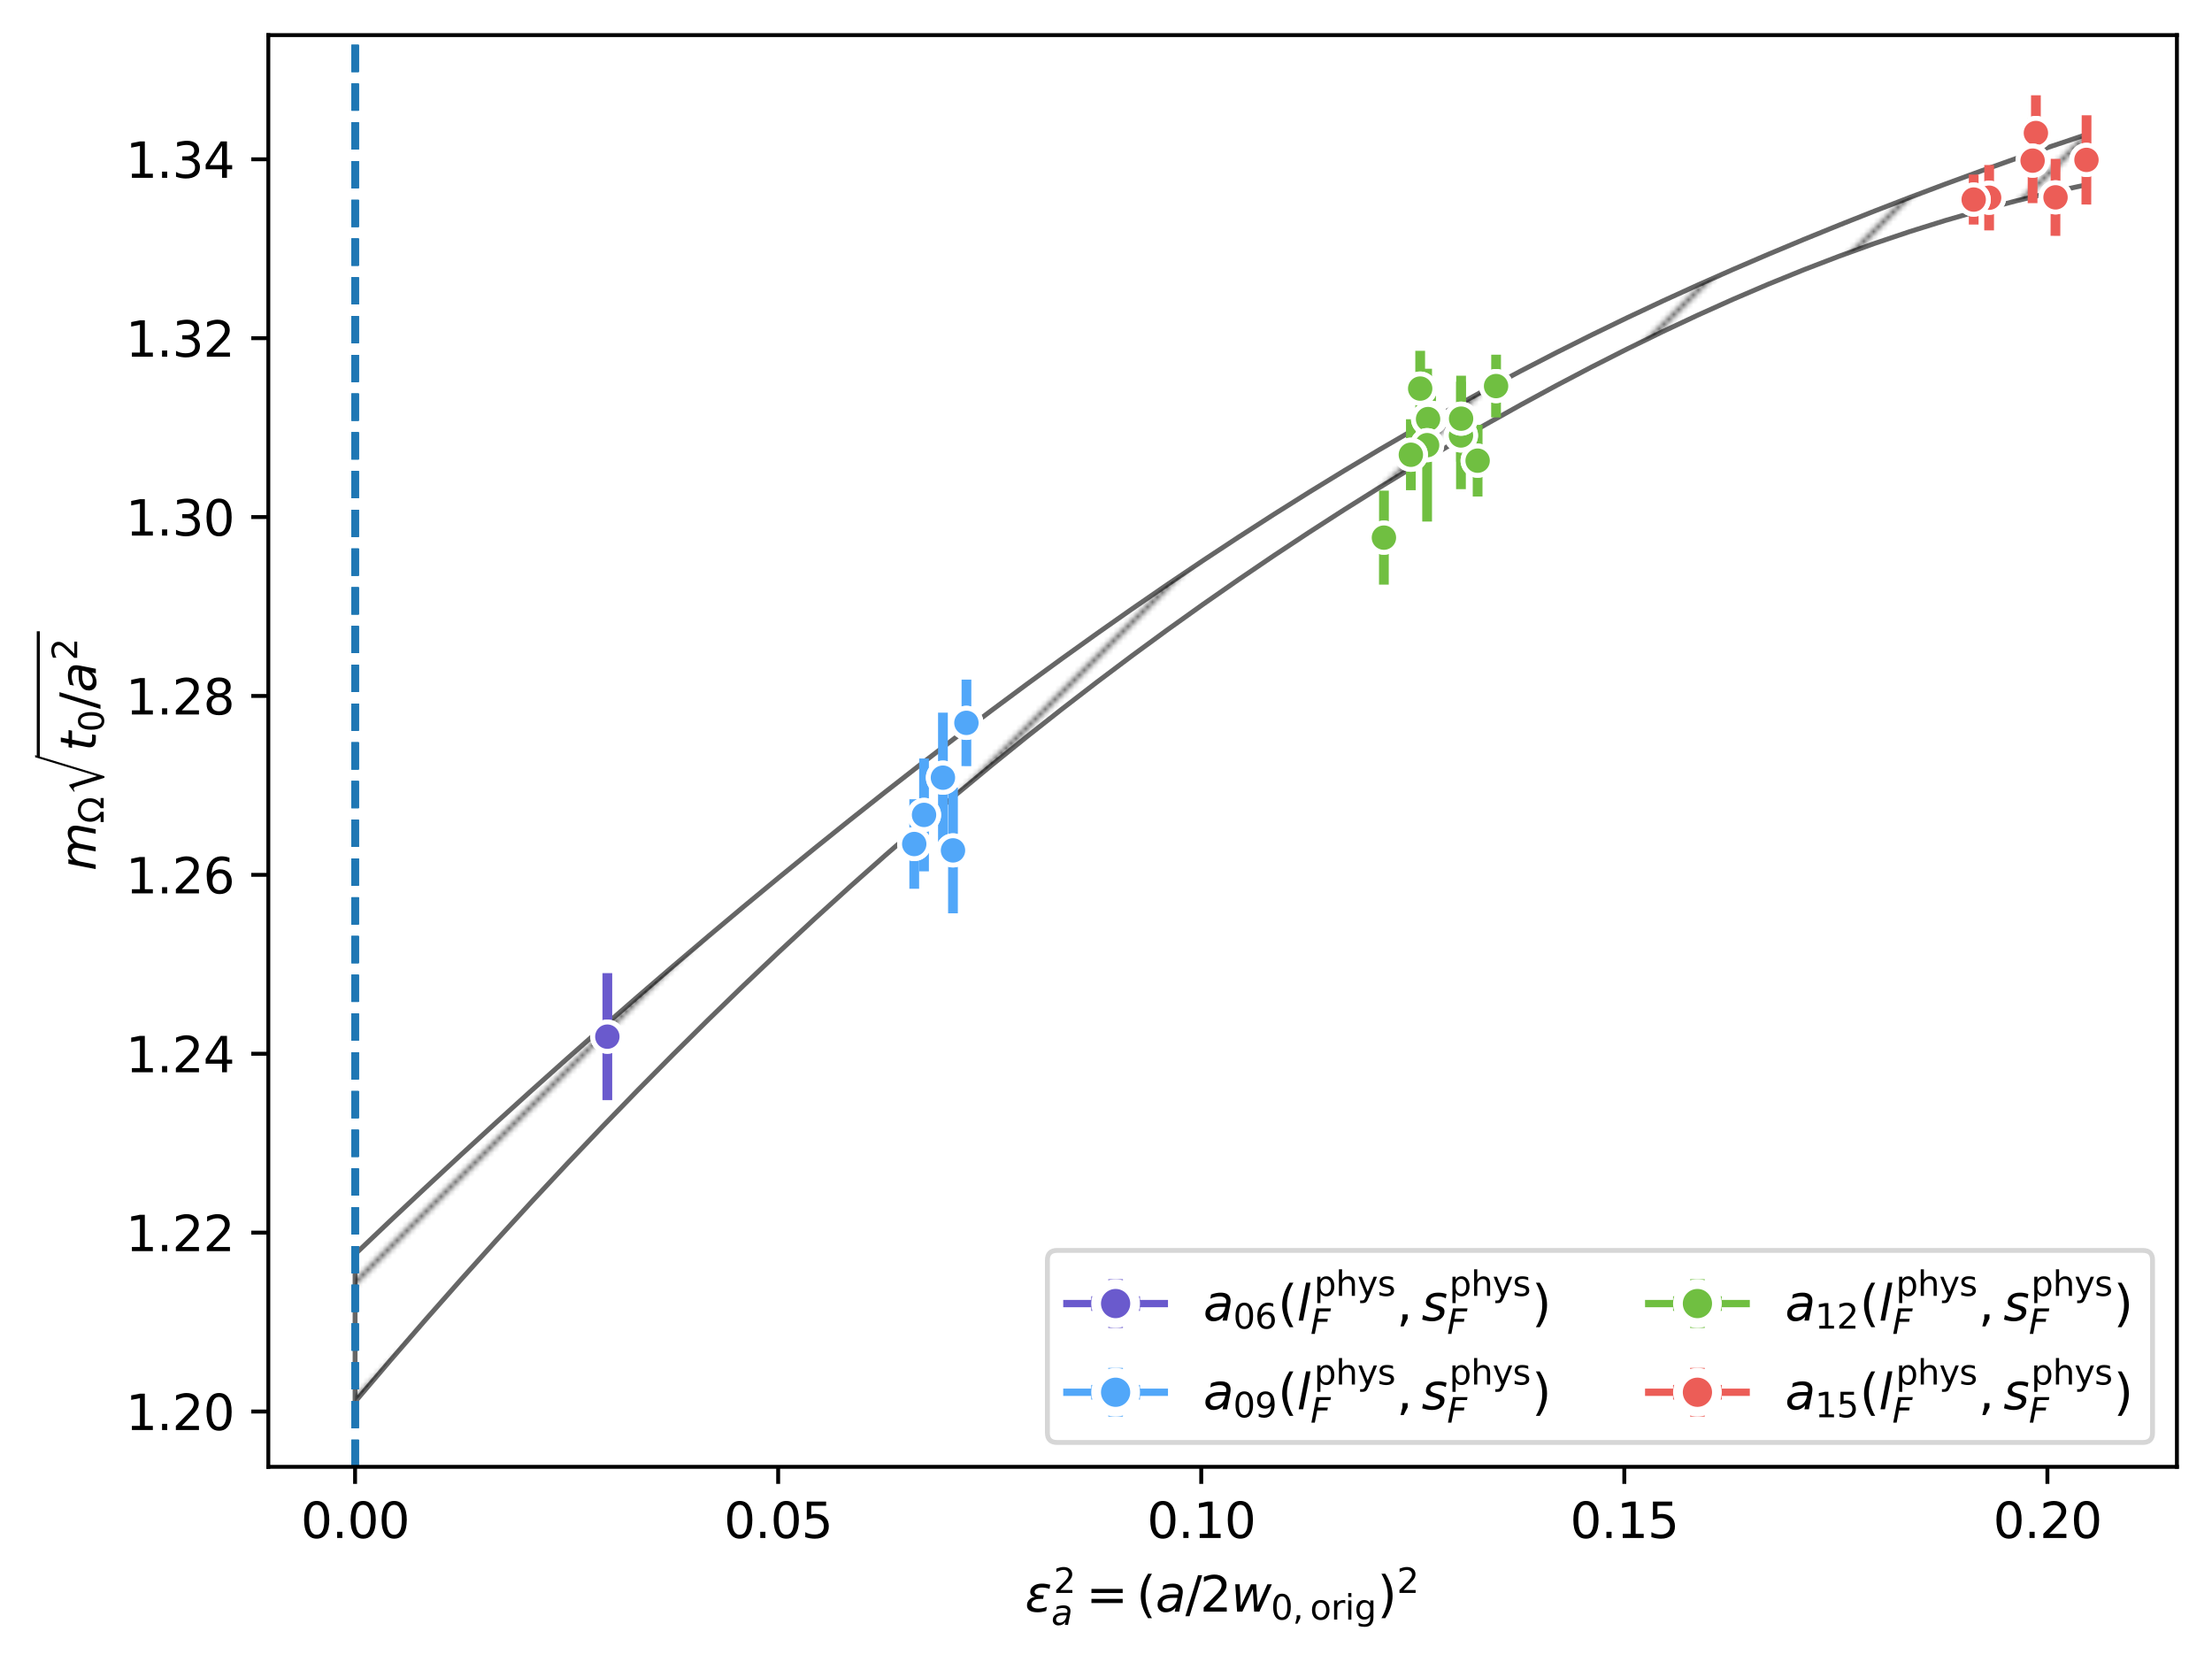 <?xml version="1.0" encoding="utf-8" standalone="no"?>
<!DOCTYPE svg PUBLIC "-//W3C//DTD SVG 1.1//EN"
  "http://www.w3.org/Graphics/SVG/1.1/DTD/svg11.dtd">
<svg xmlns:xlink="http://www.w3.org/1999/xlink" width="453.946pt" height="341.038pt" viewBox="0 0 453.946 341.038" xmlns="http://www.w3.org/2000/svg" version="1.1">
 <defs>
  <style type="text/css">*{stroke-linejoin: round; stroke-linecap: butt}</style>
 </defs>
 <g id="figure_1">
  <g id="patch_1">
   <path d="M 0 341.038 
L 453.946 341.038 
L 453.946 0 
L 0 0 
z
" style="fill: #ffffff"/>
  </g>
  <g id="axes_1">
   <g id="patch_2">
    <path d="M 55.066 300.96 
L 446.746 300.96 
L 446.746 7.2 
L 55.066 7.2 
z
" style="fill: #ffffff"/>
   </g>
   <g id="FillBetweenPolyCollection_1">
    <path d="M 72.869 257.332 
L 72.869 287.607 
L 80.121 279.099 
L 87.372 270.738 
L 94.623 262.525 
L 101.875 254.461 
L 109.126 246.544 
L 116.377 238.776 
L 123.629 231.156 
L 130.88 223.685 
L 138.131 216.361 
L 145.383 209.186 
L 152.634 202.159 
L 159.885 195.281 
L 167.136 188.55 
L 174.388 181.966 
L 181.639 175.529 
L 188.89 169.237 
L 196.142 163.091 
L 203.393 157.088 
L 210.644 151.226 
L 217.896 145.505 
L 225.147 139.923 
L 232.398 134.476 
L 239.65 129.164 
L 246.901 123.984 
L 254.152 118.934 
L 261.404 114.011 
L 268.655 109.215 
L 275.906 104.543 
L 283.158 99.994 
L 290.409 95.568 
L 297.66 91.264 
L 304.912 87.082 
L 312.163 83.023 
L 319.414 79.089 
L 326.666 75.282 
L 333.917 71.605 
L 341.168 68.062 
L 348.42 64.659 
L 355.671 61.401 
L 362.922 58.296 
L 370.174 55.349 
L 377.425 52.567 
L 384.676 49.954 
L 391.928 47.514 
L 399.179 45.248 
L 406.43 43.155 
L 413.682 41.235 
L 420.933 39.486 
L 428.184 37.906 
L 428.184 27.606 
L 428.184 27.606 
L 420.933 30.033 
L 413.682 32.539 
L 406.43 35.121 
L 399.179 37.777 
L 391.928 40.506 
L 384.676 43.307 
L 377.425 46.181 
L 370.174 49.131 
L 362.922 52.16 
L 355.671 55.276 
L 348.42 58.482 
L 341.168 61.787 
L 333.917 65.194 
L 326.666 68.71 
L 319.414 72.337 
L 312.163 76.079 
L 304.912 79.937 
L 297.66 83.913 
L 290.409 88.007 
L 283.158 92.218 
L 275.906 96.546 
L 268.655 100.99 
L 261.404 105.547 
L 254.152 110.217 
L 246.901 114.995 
L 239.65 119.881 
L 232.398 124.872 
L 225.147 129.964 
L 217.896 135.156 
L 210.644 140.444 
L 203.393 145.827 
L 196.142 151.303 
L 188.89 156.868 
L 181.639 162.523 
L 174.388 168.264 
L 167.136 174.092 
L 159.885 180.004 
L 152.634 186 
L 145.383 192.079 
L 138.131 198.241 
L 130.88 204.485 
L 123.629 210.81 
L 116.377 217.216 
L 109.126 223.702 
L 101.875 230.269 
L 94.623 236.916 
L 87.372 243.642 
L 80.121 250.448 
L 72.869 257.332 
z
" clip-path="url(#p0d314078ec)" style="fill: url(#h895fecb426); stroke: #000000; stroke-opacity: 0.6"/>
   </g>
   <g id="matplotlib.axis_1">
    <g id="xtick_1">
     <g id="line2d_1">
      <defs>
       <path id="m1966947562" d="M 0 0 
L 0 3.5 
" style="stroke: #000000; stroke-width: 0.8"/>
      </defs>
      <g>
       <use xlink:href="#m1966947562" x="72.869" y="300.96" style="stroke: #000000; stroke-width: 0.8"/>
      </g>
     </g>
     <g id="text_1">
      <!-- 0.00 -->
      <g transform="translate(61.736 315.558) scale(0.1 -0.1)">
       <defs>
        <path id="DejaVuSans-30" d="M 2034 4250 
Q 1547 4250 1301 3770 
Q 1056 3291 1056 2328 
Q 1056 1369 1301 889 
Q 1547 409 2034 409 
Q 2525 409 2770 889 
Q 3016 1369 3016 2328 
Q 3016 3291 2770 3770 
Q 2525 4250 2034 4250 
z
M 2034 4750 
Q 2819 4750 3233 4129 
Q 3647 3509 3647 2328 
Q 3647 1150 3233 529 
Q 2819 -91 2034 -91 
Q 1250 -91 836 529 
Q 422 1150 422 2328 
Q 422 3509 836 4129 
Q 1250 4750 2034 4750 
z
" transform="scale(0.016)"/>
        <path id="DejaVuSans-2e" d="M 684 794 
L 1344 794 
L 1344 0 
L 684 0 
L 684 794 
z
" transform="scale(0.016)"/>
       </defs>
       <use xlink:href="#DejaVuSans-30"/>
       <use xlink:href="#DejaVuSans-2e" transform="translate(63.623 0)"/>
       <use xlink:href="#DejaVuSans-30" transform="translate(95.41 0)"/>
       <use xlink:href="#DejaVuSans-30" transform="translate(159.033 0)"/>
      </g>
     </g>
    </g>
    <g id="xtick_2">
     <g id="line2d_2">
      <g>
       <use xlink:href="#m1966947562" x="159.694" y="300.96" style="stroke: #000000; stroke-width: 0.8"/>
      </g>
     </g>
     <g id="text_2">
      <!-- 0.05 -->
      <g transform="translate(148.561 315.558) scale(0.1 -0.1)">
       <defs>
        <path id="DejaVuSans-35" d="M 691 4666 
L 3169 4666 
L 3169 4134 
L 1269 4134 
L 1269 2991 
Q 1406 3038 1543 3061 
Q 1681 3084 1819 3084 
Q 2600 3084 3056 2656 
Q 3513 2228 3513 1497 
Q 3513 744 3044 326 
Q 2575 -91 1722 -91 
Q 1428 -91 1123 -41 
Q 819 9 494 109 
L 494 744 
Q 775 591 1075 516 
Q 1375 441 1709 441 
Q 2250 441 2565 725 
Q 2881 1009 2881 1497 
Q 2881 1984 2565 2268 
Q 2250 2553 1709 2553 
Q 1456 2553 1204 2497 
Q 953 2441 691 2322 
L 691 4666 
z
" transform="scale(0.016)"/>
       </defs>
       <use xlink:href="#DejaVuSans-30"/>
       <use xlink:href="#DejaVuSans-2e" transform="translate(63.623 0)"/>
       <use xlink:href="#DejaVuSans-30" transform="translate(95.41 0)"/>
       <use xlink:href="#DejaVuSans-35" transform="translate(159.033 0)"/>
      </g>
     </g>
    </g>
    <g id="xtick_3">
     <g id="line2d_3">
      <g>
       <use xlink:href="#m1966947562" x="246.518" y="300.96" style="stroke: #000000; stroke-width: 0.8"/>
      </g>
     </g>
     <g id="text_3">
      <!-- 0.10 -->
      <g transform="translate(235.386 315.558) scale(0.1 -0.1)">
       <defs>
        <path id="DejaVuSans-31" d="M 794 531 
L 1825 531 
L 1825 4091 
L 703 3866 
L 703 4441 
L 1819 4666 
L 2450 4666 
L 2450 531 
L 3481 531 
L 3481 0 
L 794 0 
L 794 531 
z
" transform="scale(0.016)"/>
       </defs>
       <use xlink:href="#DejaVuSans-30"/>
       <use xlink:href="#DejaVuSans-2e" transform="translate(63.623 0)"/>
       <use xlink:href="#DejaVuSans-31" transform="translate(95.41 0)"/>
       <use xlink:href="#DejaVuSans-30" transform="translate(159.033 0)"/>
      </g>
     </g>
    </g>
    <g id="xtick_4">
     <g id="line2d_4">
      <g>
       <use xlink:href="#m1966947562" x="333.343" y="300.96" style="stroke: #000000; stroke-width: 0.8"/>
      </g>
     </g>
     <g id="text_4">
      <!-- 0.15 -->
      <g transform="translate(322.21 315.558) scale(0.1 -0.1)">
       <use xlink:href="#DejaVuSans-30"/>
       <use xlink:href="#DejaVuSans-2e" transform="translate(63.623 0)"/>
       <use xlink:href="#DejaVuSans-31" transform="translate(95.41 0)"/>
       <use xlink:href="#DejaVuSans-35" transform="translate(159.033 0)"/>
      </g>
     </g>
    </g>
    <g id="xtick_5">
     <g id="line2d_5">
      <g>
       <use xlink:href="#m1966947562" x="420.168" y="300.96" style="stroke: #000000; stroke-width: 0.8"/>
      </g>
     </g>
     <g id="text_5">
      <!-- 0.20 -->
      <g transform="translate(409.035 315.558) scale(0.1 -0.1)">
       <defs>
        <path id="DejaVuSans-32" d="M 1228 531 
L 3431 531 
L 3431 0 
L 469 0 
L 469 531 
Q 828 903 1448 1529 
Q 2069 2156 2228 2338 
Q 2531 2678 2651 2914 
Q 2772 3150 2772 3378 
Q 2772 3750 2511 3984 
Q 2250 4219 1831 4219 
Q 1534 4219 1204 4116 
Q 875 4013 500 3803 
L 500 4441 
Q 881 4594 1212 4672 
Q 1544 4750 1819 4750 
Q 2544 4750 2975 4387 
Q 3406 4025 3406 3419 
Q 3406 3131 3298 2873 
Q 3191 2616 2906 2266 
Q 2828 2175 2409 1742 
Q 1991 1309 1228 531 
z
" transform="scale(0.016)"/>
       </defs>
       <use xlink:href="#DejaVuSans-30"/>
       <use xlink:href="#DejaVuSans-2e" transform="translate(63.623 0)"/>
       <use xlink:href="#DejaVuSans-32" transform="translate(95.41 0)"/>
       <use xlink:href="#DejaVuSans-30" transform="translate(159.033 0)"/>
      </g>
     </g>
    </g>
    <g id="text_6">
     <!-- $\epsilon^2_a = (a / 2 w_{0,\mathrm{orig}})^2$ -->
     <g transform="translate(210.356 330.738) scale(0.1 -0.1)">
      <defs>
       <path id="DejaVuSans-Oblique-3b5" d="M 1263 1888 
Q 925 1963 778 2166 
Q 669 2309 669 2503 
Q 669 3034 1175 3344 
Q 1575 3588 2188 3588 
Q 2425 3588 2684 3550 
Q 2944 3513 3234 3438 
L 3134 2916 
Q 2847 3006 2606 3047 
Q 2359 3088 2138 3088 
Q 1766 3088 1522 2944 
Q 1228 2772 1228 2522 
Q 1228 2356 1381 2241 
Q 1563 2103 1925 2103 
L 2409 2103 
L 2319 1628 
L 1856 1628 
Q 1425 1628 1172 1469 
Q 828 1253 828 916 
Q 828 703 1013 563 
Q 1244 388 1716 388 
Q 2006 388 2284 444 
Q 2563 503 2806 619 
L 2700 84 
Q 2403 -3 2131 -47 
Q 1859 -91 1609 -91 
Q 866 -91 516 194 
Q 250 413 250 781 
Q 250 1278 600 1584 
Q 859 1813 1263 1888 
z
" transform="scale(0.016)"/>
       <path id="DejaVuSans-Oblique-61" d="M 3438 1997 
L 3047 0 
L 2472 0 
L 2578 531 
Q 2325 219 2001 64 
Q 1678 -91 1281 -91 
Q 834 -91 548 182 
Q 263 456 263 884 
Q 263 1497 752 1853 
Q 1241 2209 2100 2209 
L 2900 2209 
L 2931 2363 
Q 2938 2388 2941 2417 
Q 2944 2447 2944 2509 
Q 2944 2788 2717 2942 
Q 2491 3097 2081 3097 
Q 1800 3097 1504 3025 
Q 1209 2953 897 2809 
L 997 3341 
Q 1322 3463 1633 3523 
Q 1944 3584 2234 3584 
Q 2853 3584 3176 3315 
Q 3500 3047 3500 2534 
Q 3500 2431 3484 2292 
Q 3469 2153 3438 1997 
z
M 2816 1759 
L 2241 1759 
Q 1534 1759 1195 1570 
Q 856 1381 856 984 
Q 856 709 1029 553 
Q 1203 397 1509 397 
Q 1978 397 2328 733 
Q 2678 1069 2791 1631 
L 2816 1759 
z
" transform="scale(0.016)"/>
       <path id="DejaVuSans-3d" d="M 678 2906 
L 4684 2906 
L 4684 2381 
L 678 2381 
L 678 2906 
z
M 678 1631 
L 4684 1631 
L 4684 1100 
L 678 1100 
L 678 1631 
z
" transform="scale(0.016)"/>
       <path id="DejaVuSans-28" d="M 1984 4856 
Q 1566 4138 1362 3434 
Q 1159 2731 1159 2009 
Q 1159 1288 1364 580 
Q 1569 -128 1984 -844 
L 1484 -844 
Q 1016 -109 783 600 
Q 550 1309 550 2009 
Q 550 2706 781 3412 
Q 1013 4119 1484 4856 
L 1984 4856 
z
" transform="scale(0.016)"/>
       <path id="DejaVuSans-2f" d="M 1625 4666 
L 2156 4666 
L 531 -594 
L 0 -594 
L 1625 4666 
z
" transform="scale(0.016)"/>
       <path id="DejaVuSans-Oblique-77" d="M 544 3500 
L 1113 3500 
L 1259 684 
L 2566 3500 
L 3231 3500 
L 3425 684 
L 4666 3500 
L 5241 3500 
L 3641 0 
L 2969 0 
L 2797 2900 
L 1459 0 
L 781 0 
L 544 3500 
z
" transform="scale(0.016)"/>
       <path id="DejaVuSans-2c" d="M 750 794 
L 1409 794 
L 1409 256 
L 897 -744 
L 494 -744 
L 750 256 
L 750 794 
z
" transform="scale(0.016)"/>
       <path id="DejaVuSans-6f" d="M 1959 3097 
Q 1497 3097 1228 2736 
Q 959 2375 959 1747 
Q 959 1119 1226 758 
Q 1494 397 1959 397 
Q 2419 397 2687 759 
Q 2956 1122 2956 1747 
Q 2956 2369 2687 2733 
Q 2419 3097 1959 3097 
z
M 1959 3584 
Q 2709 3584 3137 3096 
Q 3566 2609 3566 1747 
Q 3566 888 3137 398 
Q 2709 -91 1959 -91 
Q 1206 -91 779 398 
Q 353 888 353 1747 
Q 353 2609 779 3096 
Q 1206 3584 1959 3584 
z
" transform="scale(0.016)"/>
       <path id="DejaVuSans-72" d="M 2631 2963 
Q 2534 3019 2420 3045 
Q 2306 3072 2169 3072 
Q 1681 3072 1420 2755 
Q 1159 2438 1159 1844 
L 1159 0 
L 581 0 
L 581 3500 
L 1159 3500 
L 1159 2956 
Q 1341 3275 1631 3429 
Q 1922 3584 2338 3584 
Q 2397 3584 2469 3576 
Q 2541 3569 2628 3553 
L 2631 2963 
z
" transform="scale(0.016)"/>
       <path id="DejaVuSans-69" d="M 603 3500 
L 1178 3500 
L 1178 0 
L 603 0 
L 603 3500 
z
M 603 4863 
L 1178 4863 
L 1178 4134 
L 603 4134 
L 603 4863 
z
" transform="scale(0.016)"/>
       <path id="DejaVuSans-67" d="M 2906 1791 
Q 2906 2416 2648 2759 
Q 2391 3103 1925 3103 
Q 1463 3103 1205 2759 
Q 947 2416 947 1791 
Q 947 1169 1205 825 
Q 1463 481 1925 481 
Q 2391 481 2648 825 
Q 2906 1169 2906 1791 
z
M 3481 434 
Q 3481 -459 3084 -895 
Q 2688 -1331 1869 -1331 
Q 1566 -1331 1297 -1286 
Q 1028 -1241 775 -1147 
L 775 -588 
Q 1028 -725 1275 -790 
Q 1522 -856 1778 -856 
Q 2344 -856 2625 -561 
Q 2906 -266 2906 331 
L 2906 616 
Q 2728 306 2450 153 
Q 2172 0 1784 0 
Q 1141 0 747 490 
Q 353 981 353 1791 
Q 353 2603 747 3093 
Q 1141 3584 1784 3584 
Q 2172 3584 2450 3431 
Q 2728 3278 2906 2969 
L 2906 3500 
L 3481 3500 
L 3481 434 
z
" transform="scale(0.016)"/>
       <path id="DejaVuSans-29" d="M 513 4856 
L 1013 4856 
Q 1481 4119 1714 3412 
Q 1947 2706 1947 2009 
Q 1947 1309 1714 600 
Q 1481 -109 1013 -844 
L 513 -844 
Q 928 -128 1133 580 
Q 1338 1288 1338 2009 
Q 1338 2731 1133 3434 
Q 928 4138 513 4856 
z
" transform="scale(0.016)"/>
      </defs>
      <use xlink:href="#DejaVuSans-Oblique-3b5" transform="translate(0 0.766)"/>
      <use xlink:href="#DejaVuSans-32" transform="translate(58.711 39.047) scale(0.7)"/>
      <use xlink:href="#DejaVuSans-Oblique-61" transform="translate(54.053 -26.578) scale(0.7)"/>
      <use xlink:href="#DejaVuSans-3d" transform="translate(125.464 0.766)"/>
      <use xlink:href="#DejaVuSans-28" transform="translate(228.736 0.766)"/>
      <use xlink:href="#DejaVuSans-Oblique-61" transform="translate(267.749 0.766)"/>
      <use xlink:href="#DejaVuSans-2f" transform="translate(329.029 0.766)"/>
      <use xlink:href="#DejaVuSans-32" transform="translate(359.095 0.766)"/>
      <use xlink:href="#DejaVuSans-Oblique-77" transform="translate(422.718 0.766)"/>
      <use xlink:href="#DejaVuSans-30" transform="translate(504.505 -15.641) scale(0.7)"/>
      <use xlink:href="#DejaVuSans-2c" transform="translate(549.041 -15.641) scale(0.7)"/>
      <use xlink:href="#DejaVuSans-6f" transform="translate(584.93 -15.641) scale(0.7)"/>
      <use xlink:href="#DejaVuSans-72" transform="translate(627.757 -15.641) scale(0.7)"/>
      <use xlink:href="#DejaVuSans-69" transform="translate(656.537 -15.641) scale(0.7)"/>
      <use xlink:href="#DejaVuSans-67" transform="translate(675.985 -15.641) scale(0.7)"/>
      <use xlink:href="#DejaVuSans-29" transform="translate(723.153 0.766)"/>
      <use xlink:href="#DejaVuSans-32" transform="translate(763.123 39.047) scale(0.7)"/>
     </g>
    </g>
   </g>
   <g id="matplotlib.axis_2">
    <g id="ytick_1">
     <g id="line2d_6">
      <defs>
       <path id="m57e1cc0d5b" d="M 0 0 
L -3.5 0 
" style="stroke: #000000; stroke-width: 0.8"/>
      </defs>
      <g>
       <use xlink:href="#m57e1cc0d5b" x="55.066" y="289.612" style="stroke: #000000; stroke-width: 0.8"/>
      </g>
     </g>
     <g id="text_7">
      <!-- 1.20 -->
      <g transform="translate(25.8 293.411) scale(0.1 -0.1)">
       <use xlink:href="#DejaVuSans-31"/>
       <use xlink:href="#DejaVuSans-2e" transform="translate(63.623 0)"/>
       <use xlink:href="#DejaVuSans-32" transform="translate(95.41 0)"/>
       <use xlink:href="#DejaVuSans-30" transform="translate(159.033 0)"/>
      </g>
     </g>
    </g>
    <g id="ytick_2">
     <g id="line2d_7">
      <g>
       <use xlink:href="#m57e1cc0d5b" x="55.066" y="252.908" style="stroke: #000000; stroke-width: 0.8"/>
      </g>
     </g>
     <g id="text_8">
      <!-- 1.22 -->
      <g transform="translate(25.8 256.708) scale(0.1 -0.1)">
       <use xlink:href="#DejaVuSans-31"/>
       <use xlink:href="#DejaVuSans-2e" transform="translate(63.623 0)"/>
       <use xlink:href="#DejaVuSans-32" transform="translate(95.41 0)"/>
       <use xlink:href="#DejaVuSans-32" transform="translate(159.033 0)"/>
      </g>
     </g>
    </g>
    <g id="ytick_3">
     <g id="line2d_8">
      <g>
       <use xlink:href="#m57e1cc0d5b" x="55.066" y="216.205" style="stroke: #000000; stroke-width: 0.8"/>
      </g>
     </g>
     <g id="text_9">
      <!-- 1.24 -->
      <g transform="translate(25.8 220.004) scale(0.1 -0.1)">
       <defs>
        <path id="DejaVuSans-34" d="M 2419 4116 
L 825 1625 
L 2419 1625 
L 2419 4116 
z
M 2253 4666 
L 3047 4666 
L 3047 1625 
L 3713 1625 
L 3713 1100 
L 3047 1100 
L 3047 0 
L 2419 0 
L 2419 1100 
L 313 1100 
L 313 1709 
L 2253 4666 
z
" transform="scale(0.016)"/>
       </defs>
       <use xlink:href="#DejaVuSans-31"/>
       <use xlink:href="#DejaVuSans-2e" transform="translate(63.623 0)"/>
       <use xlink:href="#DejaVuSans-32" transform="translate(95.41 0)"/>
       <use xlink:href="#DejaVuSans-34" transform="translate(159.033 0)"/>
      </g>
     </g>
    </g>
    <g id="ytick_4">
     <g id="line2d_9">
      <g>
       <use xlink:href="#m57e1cc0d5b" x="55.066" y="179.501" style="stroke: #000000; stroke-width: 0.8"/>
      </g>
     </g>
     <g id="text_10">
      <!-- 1.26 -->
      <g transform="translate(25.8 183.3) scale(0.1 -0.1)">
       <defs>
        <path id="DejaVuSans-36" d="M 2113 2584 
Q 1688 2584 1439 2293 
Q 1191 2003 1191 1497 
Q 1191 994 1439 701 
Q 1688 409 2113 409 
Q 2538 409 2786 701 
Q 3034 994 3034 1497 
Q 3034 2003 2786 2293 
Q 2538 2584 2113 2584 
z
M 3366 4563 
L 3366 3988 
Q 3128 4100 2886 4159 
Q 2644 4219 2406 4219 
Q 1781 4219 1451 3797 
Q 1122 3375 1075 2522 
Q 1259 2794 1537 2939 
Q 1816 3084 2150 3084 
Q 2853 3084 3261 2657 
Q 3669 2231 3669 1497 
Q 3669 778 3244 343 
Q 2819 -91 2113 -91 
Q 1303 -91 875 529 
Q 447 1150 447 2328 
Q 447 3434 972 4092 
Q 1497 4750 2381 4750 
Q 2619 4750 2861 4703 
Q 3103 4656 3366 4563 
z
" transform="scale(0.016)"/>
       </defs>
       <use xlink:href="#DejaVuSans-31"/>
       <use xlink:href="#DejaVuSans-2e" transform="translate(63.623 0)"/>
       <use xlink:href="#DejaVuSans-32" transform="translate(95.41 0)"/>
       <use xlink:href="#DejaVuSans-36" transform="translate(159.033 0)"/>
      </g>
     </g>
    </g>
    <g id="ytick_5">
     <g id="line2d_10">
      <g>
       <use xlink:href="#m57e1cc0d5b" x="55.066" y="142.797" style="stroke: #000000; stroke-width: 0.8"/>
      </g>
     </g>
     <g id="text_11">
      <!-- 1.28 -->
      <g transform="translate(25.8 146.596) scale(0.1 -0.1)">
       <defs>
        <path id="DejaVuSans-38" d="M 2034 2216 
Q 1584 2216 1326 1975 
Q 1069 1734 1069 1313 
Q 1069 891 1326 650 
Q 1584 409 2034 409 
Q 2484 409 2743 651 
Q 3003 894 3003 1313 
Q 3003 1734 2745 1975 
Q 2488 2216 2034 2216 
z
M 1403 2484 
Q 997 2584 770 2862 
Q 544 3141 544 3541 
Q 544 4100 942 4425 
Q 1341 4750 2034 4750 
Q 2731 4750 3128 4425 
Q 3525 4100 3525 3541 
Q 3525 3141 3298 2862 
Q 3072 2584 2669 2484 
Q 3125 2378 3379 2068 
Q 3634 1759 3634 1313 
Q 3634 634 3220 271 
Q 2806 -91 2034 -91 
Q 1263 -91 848 271 
Q 434 634 434 1313 
Q 434 1759 690 2068 
Q 947 2378 1403 2484 
z
M 1172 3481 
Q 1172 3119 1398 2916 
Q 1625 2713 2034 2713 
Q 2441 2713 2670 2916 
Q 2900 3119 2900 3481 
Q 2900 3844 2670 4047 
Q 2441 4250 2034 4250 
Q 1625 4250 1398 4047 
Q 1172 3844 1172 3481 
z
" transform="scale(0.016)"/>
       </defs>
       <use xlink:href="#DejaVuSans-31"/>
       <use xlink:href="#DejaVuSans-2e" transform="translate(63.623 0)"/>
       <use xlink:href="#DejaVuSans-32" transform="translate(95.41 0)"/>
       <use xlink:href="#DejaVuSans-38" transform="translate(159.033 0)"/>
      </g>
     </g>
    </g>
    <g id="ytick_6">
     <g id="line2d_11">
      <g>
       <use xlink:href="#m57e1cc0d5b" x="55.066" y="106.093" style="stroke: #000000; stroke-width: 0.8"/>
      </g>
     </g>
     <g id="text_12">
      <!-- 1.30 -->
      <g transform="translate(25.8 109.893) scale(0.1 -0.1)">
       <defs>
        <path id="DejaVuSans-33" d="M 2597 2516 
Q 3050 2419 3304 2112 
Q 3559 1806 3559 1356 
Q 3559 666 3084 287 
Q 2609 -91 1734 -91 
Q 1441 -91 1130 -33 
Q 819 25 488 141 
L 488 750 
Q 750 597 1062 519 
Q 1375 441 1716 441 
Q 2309 441 2620 675 
Q 2931 909 2931 1356 
Q 2931 1769 2642 2001 
Q 2353 2234 1838 2234 
L 1294 2234 
L 1294 2753 
L 1863 2753 
Q 2328 2753 2575 2939 
Q 2822 3125 2822 3475 
Q 2822 3834 2567 4026 
Q 2313 4219 1838 4219 
Q 1578 4219 1281 4162 
Q 984 4106 628 3988 
L 628 4550 
Q 988 4650 1302 4700 
Q 1616 4750 1894 4750 
Q 2613 4750 3031 4423 
Q 3450 4097 3450 3541 
Q 3450 3153 3228 2886 
Q 3006 2619 2597 2516 
z
" transform="scale(0.016)"/>
       </defs>
       <use xlink:href="#DejaVuSans-31"/>
       <use xlink:href="#DejaVuSans-2e" transform="translate(63.623 0)"/>
       <use xlink:href="#DejaVuSans-33" transform="translate(95.41 0)"/>
       <use xlink:href="#DejaVuSans-30" transform="translate(159.033 0)"/>
      </g>
     </g>
    </g>
    <g id="ytick_7">
     <g id="line2d_12">
      <g>
       <use xlink:href="#m57e1cc0d5b" x="55.066" y="69.39" style="stroke: #000000; stroke-width: 0.8"/>
      </g>
     </g>
     <g id="text_13">
      <!-- 1.32 -->
      <g transform="translate(25.8 73.189) scale(0.1 -0.1)">
       <use xlink:href="#DejaVuSans-31"/>
       <use xlink:href="#DejaVuSans-2e" transform="translate(63.623 0)"/>
       <use xlink:href="#DejaVuSans-33" transform="translate(95.41 0)"/>
       <use xlink:href="#DejaVuSans-32" transform="translate(159.033 0)"/>
      </g>
     </g>
    </g>
    <g id="ytick_8">
     <g id="line2d_13">
      <g>
       <use xlink:href="#m57e1cc0d5b" x="55.066" y="32.686" style="stroke: #000000; stroke-width: 0.8"/>
      </g>
     </g>
     <g id="text_14">
      <!-- 1.34 -->
      <g transform="translate(25.8 36.485) scale(0.1 -0.1)">
       <use xlink:href="#DejaVuSans-31"/>
       <use xlink:href="#DejaVuSans-2e" transform="translate(63.623 0)"/>
       <use xlink:href="#DejaVuSans-33" transform="translate(95.41 0)"/>
       <use xlink:href="#DejaVuSans-34" transform="translate(159.033 0)"/>
      </g>
     </g>
    </g>
    <g id="text_15">
     <!-- $m_\Omega \sqrt{t_0 / a^2}$ -->
     <g transform="translate(19.72 178.68) rotate(-90) scale(0.1 -0.1)">
      <defs>
       <path id="DejaVuSans-Oblique-6d" d="M 5747 2113 
L 5338 0 
L 4763 0 
L 5166 2094 
Q 5191 2228 5203 2325 
Q 5216 2422 5216 2491 
Q 5216 2772 5059 2928 
Q 4903 3084 4622 3084 
Q 4203 3084 3875 2770 
Q 3547 2456 3450 1953 
L 3066 0 
L 2491 0 
L 2900 2094 
Q 2925 2209 2937 2307 
Q 2950 2406 2950 2484 
Q 2950 2769 2794 2926 
Q 2638 3084 2363 3084 
Q 1938 3084 1609 2770 
Q 1281 2456 1184 1953 
L 800 0 
L 225 0 
L 909 3500 
L 1484 3500 
L 1375 2956 
Q 1609 3263 1923 3423 
Q 2238 3584 2597 3584 
Q 2978 3584 3223 3384 
Q 3469 3184 3519 2828 
Q 3781 3197 4126 3390 
Q 4472 3584 4856 3584 
Q 5306 3584 5551 3325 
Q 5797 3066 5797 2591 
Q 5797 2488 5784 2364 
Q 5772 2241 5747 2113 
z
" transform="scale(0.016)"/>
       <path id="DejaVuSans-3a9" d="M 4647 556 
L 4647 0 
L 2772 0 
L 2772 556 
Q 3325 859 3634 1378 
Q 3944 1897 3944 2528 
Q 3944 3278 3531 3731 
Q 3119 4184 2444 4184 
Q 1769 4184 1355 3729 
Q 941 3275 941 2528 
Q 941 1897 1250 1378 
Q 1563 859 2119 556 
L 2119 0 
L 244 0 
L 244 556 
L 1241 556 
Q 747 991 519 1456 
Q 294 1922 294 2497 
Q 294 3491 894 4106 
Q 1491 4722 2444 4722 
Q 3391 4722 3994 4106 
Q 4594 3494 4594 2528 
Q 4594 1922 4372 1459 
Q 4150 997 3647 556 
L 4647 556 
z
" transform="scale(0.016)"/>
       <path id="STIXSizeOneSym-Regular-221a" d="M 6970 9933 
L 3373 -1888 
L 3104 -1888 
L 1626 2918 
Q 1555 3149 1465 3251 
Q 1376 3354 1229 3354 
Q 1011 3354 794 3181 
L 717 3309 
L 1766 4115 
L 1926 4115 
L 3379 -602 
L 3405 -602 
L 6605 9933 
L 6970 9933 
z
" transform="scale(0.016)"/>
       <path id="DejaVuSans-Oblique-74" d="M 2706 3500 
L 2619 3053 
L 1472 3053 
L 1100 1153 
Q 1081 1047 1072 975 
Q 1063 903 1063 863 
Q 1063 663 1183 572 
Q 1303 481 1569 481 
L 2150 481 
L 2053 0 
L 1503 0 
Q 991 0 739 200 
Q 488 400 488 806 
Q 488 878 497 964 
Q 506 1050 525 1153 
L 897 3053 
L 409 3053 
L 500 3500 
L 978 3500 
L 1172 4494 
L 1747 4494 
L 1556 3500 
L 2706 3500 
z
" transform="scale(0.016)"/>
      </defs>
      <use xlink:href="#DejaVuSans-Oblique-6d" transform="translate(0 0.87)"/>
      <use xlink:href="#DejaVuSans-3a9" transform="translate(97.412 -15.536) scale(0.7)"/>
      <use xlink:href="#STIXSizeOneSym-Regular-221a" transform="translate(153.638 5.594) scale(0.752)"/>
      <use xlink:href="#DejaVuSans-Oblique-74" transform="translate(245.677 0.516)"/>
      <use xlink:href="#DejaVuSans-30" transform="translate(284.886 -15.891) scale(0.7)"/>
      <use xlink:href="#DejaVuSans-2f" transform="translate(332.156 0.516)"/>
      <use xlink:href="#DejaVuSans-Oblique-61" transform="translate(365.848 0.516)"/>
      <use xlink:href="#DejaVuSans-32" transform="translate(431.777 38.797) scale(0.7)"/>
      <path d="M 233.177 115.5 
L 233.177 121.75 
L 491.548 121.75 
L 491.548 115.5 
L 233.177 115.5 
z
"/>
     </g>
    </g>
   </g>
   <g id="line2d_14">
    <path d="M 72.869 300.96 
L 72.869 7.2 
" clip-path="url(#p0d314078ec)" style="fill: none; stroke-dasharray: 5.55,2.4; stroke-dashoffset: 0; stroke: #1f77b4; stroke-width: 1.5"/>
   </g>
   <g id="line2d_15">
    <path d="M 72.869 300.96 
L 72.869 7.2 
" clip-path="url(#p0d314078ec)" style="fill: none; stroke-dasharray: 5.55,2.4; stroke-dashoffset: 0; stroke: #1f77b4; stroke-width: 1.5"/>
   </g>
   <g id="line2d_16">
    <path d="M 72.869 300.96 
L 72.869 7.2 
" clip-path="url(#p0d314078ec)" style="fill: none; stroke-dasharray: 5.55,2.4; stroke-dashoffset: 0; stroke: #1f77b4; stroke-width: 1.5"/>
   </g>
   <g id="line2d_17">
    <path d="M 72.869 300.96 
L 72.869 7.2 
" clip-path="url(#p0d314078ec)" style="fill: none; stroke-dasharray: 5.55,2.4; stroke-dashoffset: 0; stroke: #1f77b4; stroke-width: 1.5"/>
   </g>
   <g id="line2d_18">
    <path d="M 72.869 300.96 
L 72.869 7.2 
" clip-path="url(#p0d314078ec)" style="fill: none; stroke-dasharray: 5.55,2.4; stroke-dashoffset: 0; stroke: #1f77b4; stroke-width: 1.5"/>
   </g>
   <g id="line2d_19">
    <path d="M 428.942 32.81 
L 427.426 32.806 
" clip-path="url(#p0d314078ec)" style="fill: none; stroke: #ec5d57; stroke-width: 2; stroke-linecap: square"/>
   </g>
   <g id="line2d_20">
    <path d="M 428.204 24.654 
L 428.164 40.962 
" clip-path="url(#p0d314078ec)" style="fill: none; stroke: #ec5d57; stroke-width: 2; stroke-linecap: square"/>
   </g>
   <g id="line2d_21">
    <path d="M 422.504 40.495 
L 421.166 40.491 
" clip-path="url(#p0d314078ec)" style="fill: none; stroke: #ec5d57; stroke-width: 2; stroke-linecap: square"/>
   </g>
   <g id="line2d_22">
    <path d="M 421.851 33.595 
L 421.819 47.391 
" clip-path="url(#p0d314078ec)" style="fill: none; stroke: #ec5d57; stroke-width: 2; stroke-linecap: square"/>
   </g>
   <g id="line2d_23">
    <path d="M 418.154 27.293 
L 417.457 27.293 
" clip-path="url(#p0d314078ec)" style="fill: none; stroke: #ec5d57; stroke-width: 2; stroke-linecap: square"/>
   </g>
   <g id="line2d_24">
    <path d="M 417.809 20.553 
L 417.802 34.034 
" clip-path="url(#p0d314078ec)" style="fill: none; stroke: #ec5d57; stroke-width: 2; stroke-linecap: square"/>
   </g>
   <g id="line2d_25">
    <path d="M 417.583 32.96 
L 416.677 32.96 
" clip-path="url(#p0d314078ec)" style="fill: none; stroke: #ec5d57; stroke-width: 2; stroke-linecap: square"/>
   </g>
   <g id="line2d_26">
    <path d="M 417.136 25.238 
L 417.125 40.682 
" clip-path="url(#p0d314078ec)" style="fill: none; stroke: #ec5d57; stroke-width: 2; stroke-linecap: square"/>
   </g>
   <g id="line2d_27">
    <path d="M 408.608 40.566 
L 407.812 40.565 
" clip-path="url(#p0d314078ec)" style="fill: none; stroke: #ec5d57; stroke-width: 2; stroke-linecap: square"/>
   </g>
   <g id="line2d_28">
    <path d="M 408.213 34.857 
L 408.207 46.274 
" clip-path="url(#p0d314078ec)" style="fill: none; stroke: #ec5d57; stroke-width: 2; stroke-linecap: square"/>
   </g>
   <g id="line2d_29">
    <path d="M 405.215 40.949 
L 404.865 40.949 
" clip-path="url(#p0d314078ec)" style="fill: none; stroke: #ec5d57; stroke-width: 2; stroke-linecap: square"/>
   </g>
   <g id="line2d_30">
    <path d="M 405.041 36.821 
L 405.04 45.077 
" clip-path="url(#p0d314078ec)" style="fill: none; stroke: #ec5d57; stroke-width: 2; stroke-linecap: square"/>
   </g>
   <g id="line2d_31">
    <path d="M 307.281 79.215 
L 306.769 79.215 
" clip-path="url(#p0d314078ec)" style="fill: none; stroke: #70bf41; stroke-width: 2; stroke-linecap: square"/>
   </g>
   <g id="line2d_32">
    <path d="M 307.03 73.782 
L 307.02 84.647 
" clip-path="url(#p0d314078ec)" style="fill: none; stroke: #70bf41; stroke-width: 2; stroke-linecap: square"/>
   </g>
   <g id="line2d_33">
    <path d="M 303.574 94.521 
L 302.907 94.52 
" clip-path="url(#p0d314078ec)" style="fill: none; stroke: #70bf41; stroke-width: 2; stroke-linecap: square"/>
   </g>
   <g id="line2d_34">
    <path d="M 303.246 88.167 
L 303.235 100.873 
" clip-path="url(#p0d314078ec)" style="fill: none; stroke: #70bf41; stroke-width: 2; stroke-linecap: square"/>
   </g>
   <g id="line2d_35">
    <path d="M 299.991 89.347 
L 299.646 89.347 
" clip-path="url(#p0d314078ec)" style="fill: none; stroke: #70bf41; stroke-width: 2; stroke-linecap: square"/>
   </g>
   <g id="line2d_36">
    <path d="M 299.819 79.325 
L 299.818 99.369 
" clip-path="url(#p0d314078ec)" style="fill: none; stroke: #70bf41; stroke-width: 2; stroke-linecap: square"/>
   </g>
   <g id="line2d_37">
    <path d="M 300.259 85.902 
L 299.426 85.901 
" clip-path="url(#p0d314078ec)" style="fill: none; stroke: #70bf41; stroke-width: 2; stroke-linecap: square"/>
   </g>
   <g id="line2d_38">
    <path d="M 299.848 78.084 
L 299.837 93.719 
" clip-path="url(#p0d314078ec)" style="fill: none; stroke: #70bf41; stroke-width: 2; stroke-linecap: square"/>
   </g>
   <g id="line2d_39">
    <path d="M 284.354 110.311 
L 283.661 110.31 
" clip-path="url(#p0d314078ec)" style="fill: none; stroke: #70bf41; stroke-width: 2; stroke-linecap: square"/>
   </g>
   <g id="line2d_40">
    <path d="M 284.015 101.667 
L 283.999 118.954 
" clip-path="url(#p0d314078ec)" style="fill: none; stroke: #70bf41; stroke-width: 2; stroke-linecap: square"/>
   </g>
   <g id="line2d_41">
    <path d="M 294.151 85.708 
L 293.215 85.707 
" clip-path="url(#p0d314078ec)" style="fill: none; stroke: #70bf41; stroke-width: 2; stroke-linecap: square"/>
   </g>
   <g id="line2d_42">
    <path d="M 293.69 79.28 
L 293.677 92.135 
" clip-path="url(#p0d314078ec)" style="fill: none; stroke: #70bf41; stroke-width: 2; stroke-linecap: square"/>
   </g>
   <g id="line2d_43">
    <path d="M 293.266 85.987 
L 292.872 85.987 
" clip-path="url(#p0d314078ec)" style="fill: none; stroke: #70bf41; stroke-width: 2; stroke-linecap: square"/>
   </g>
   <g id="line2d_44">
    <path d="M 293.07 78.436 
L 293.068 93.539 
" clip-path="url(#p0d314078ec)" style="fill: none; stroke: #70bf41; stroke-width: 2; stroke-linecap: square"/>
   </g>
   <g id="line2d_45">
    <path d="M 293.191 91.337 
L 292.558 91.337 
" clip-path="url(#p0d314078ec)" style="fill: none; stroke: #70bf41; stroke-width: 2; stroke-linecap: square"/>
   </g>
   <g id="line2d_46">
    <path d="M 292.875 76.659 
L 292.873 106.015 
" clip-path="url(#p0d314078ec)" style="fill: none; stroke: #70bf41; stroke-width: 2; stroke-linecap: square"/>
   </g>
   <g id="line2d_47">
    <path d="M 291.584 79.729 
L 291.315 79.729 
" clip-path="url(#p0d314078ec)" style="fill: none; stroke: #70bf41; stroke-width: 2; stroke-linecap: square"/>
   </g>
   <g id="line2d_48">
    <path d="M 291.45 72.981 
L 291.449 86.477 
" clip-path="url(#p0d314078ec)" style="fill: none; stroke: #70bf41; stroke-width: 2; stroke-linecap: square"/>
   </g>
   <g id="line2d_49">
    <path d="M 289.693 93.304 
L 289.379 93.304 
" clip-path="url(#p0d314078ec)" style="fill: none; stroke: #70bf41; stroke-width: 2; stroke-linecap: square"/>
   </g>
   <g id="line2d_50">
    <path d="M 289.537 87.021 
L 289.536 99.586 
" clip-path="url(#p0d314078ec)" style="fill: none; stroke: #70bf41; stroke-width: 2; stroke-linecap: square"/>
   </g>
   <g id="line2d_51">
    <path d="M 198.675 148.315 
L 197.982 148.314 
" clip-path="url(#p0d314078ec)" style="fill: none; stroke: #51a7f9; stroke-width: 2; stroke-linecap: square"/>
   </g>
   <g id="line2d_52">
    <path d="M 198.337 140.437 
L 198.319 156.193 
" clip-path="url(#p0d314078ec)" style="fill: none; stroke: #51a7f9; stroke-width: 2; stroke-linecap: square"/>
   </g>
   <g id="line2d_53">
    <path d="M 195.898 174.48 
L 195.245 174.48 
" clip-path="url(#p0d314078ec)" style="fill: none; stroke: #51a7f9; stroke-width: 2; stroke-linecap: square"/>
   </g>
   <g id="line2d_54">
    <path d="M 195.575 162.574 
L 195.569 186.386 
" clip-path="url(#p0d314078ec)" style="fill: none; stroke: #51a7f9; stroke-width: 2; stroke-linecap: square"/>
   </g>
   <g id="line2d_55">
    <path d="M 193.783 159.558 
L 193.232 159.558 
" clip-path="url(#p0d314078ec)" style="fill: none; stroke: #51a7f9; stroke-width: 2; stroke-linecap: square"/>
   </g>
   <g id="line2d_56">
    <path d="M 193.509 147.22 
L 193.506 171.896 
" clip-path="url(#p0d314078ec)" style="fill: none; stroke: #51a7f9; stroke-width: 2; stroke-linecap: square"/>
   </g>
   <g id="line2d_57">
    <path d="M 189.771 167.202 
L 189.488 167.201 
" clip-path="url(#p0d314078ec)" style="fill: none; stroke: #51a7f9; stroke-width: 2; stroke-linecap: square"/>
   </g>
   <g id="line2d_58">
    <path d="M 189.63 156.626 
L 189.629 177.777 
" clip-path="url(#p0d314078ec)" style="fill: none; stroke: #51a7f9; stroke-width: 2; stroke-linecap: square"/>
   </g>
   <g id="line2d_59">
    <path d="M 187.738 173.173 
L 187.501 173.173 
" clip-path="url(#p0d314078ec)" style="fill: none; stroke: #51a7f9; stroke-width: 2; stroke-linecap: square"/>
   </g>
   <g id="line2d_60">
    <path d="M 187.62 164.989 
L 187.62 181.357 
" clip-path="url(#p0d314078ec)" style="fill: none; stroke: #51a7f9; stroke-width: 2; stroke-linecap: square"/>
   </g>
   <g id="line2d_61">
    <path d="M 124.71 212.697 
L 124.568 212.697 
" clip-path="url(#p0d314078ec)" style="fill: none; stroke: #6a5acd; stroke-width: 2; stroke-linecap: square"/>
   </g>
   <g id="line2d_62">
    <path d="M 124.639 200.664 
L 124.639 224.73 
" clip-path="url(#p0d314078ec)" style="fill: none; stroke: #6a5acd; stroke-width: 2; stroke-linecap: square"/>
   </g>
   <g id="LineCollection_1"/>
   <g id="LineCollection_2"/>
   <g id="LineCollection_3"/>
   <g id="LineCollection_4"/>
   <g id="LineCollection_5"/>
   <g id="LineCollection_6"/>
   <g id="LineCollection_7"/>
   <g id="LineCollection_8"/>
   <g id="line2d_63"/>
   <g id="line2d_64"/>
   <g id="line2d_65"/>
   <g id="line2d_66"/>
   <g id="patch_3">
    <path d="M 55.066 300.96 
L 55.066 7.2 
" style="fill: none; stroke: #000000; stroke-width: 0.8; stroke-linejoin: miter; stroke-linecap: square"/>
   </g>
   <g id="patch_4">
    <path d="M 446.746 300.96 
L 446.746 7.2 
" style="fill: none; stroke: #000000; stroke-width: 0.8; stroke-linejoin: miter; stroke-linecap: square"/>
   </g>
   <g id="patch_5">
    <path d="M 55.066 300.96 
L 446.746 300.96 
" style="fill: none; stroke: #000000; stroke-width: 0.8; stroke-linejoin: miter; stroke-linecap: square"/>
   </g>
   <g id="patch_6">
    <path d="M 55.066 7.2 
L 446.746 7.2 
" style="fill: none; stroke: #000000; stroke-width: 0.8; stroke-linejoin: miter; stroke-linecap: square"/>
   </g>
   <g id="line2d_67">
    <path d="M 428.184 32.808 
" clip-path="url(#p0d314078ec)" style="fill: none; stroke: #ec5d57; stroke-width: 1.5; stroke-linecap: square"/>
    <defs>
     <path id="m65fcf14a8d" d="M 0 3 
C 0.796 3 1.559 2.684 2.121 2.121 
C 2.684 1.559 3 0.796 3 0 
C 3 -0.796 2.684 -1.559 2.121 -2.121 
C 1.559 -2.684 0.796 -3 0 -3 
C -0.796 -3 -1.559 -2.684 -2.121 -2.121 
C -2.684 -1.559 -3 -0.796 -3 0 
C -3 0.796 -2.684 1.559 -2.121 2.121 
C -1.559 2.684 -0.796 3 0 3 
z
" style="stroke: #ffffff"/>
    </defs>
    <g clip-path="url(#p0d314078ec)">
     <use xlink:href="#m65fcf14a8d" x="428.184" y="32.808" style="fill: #ec5d57; stroke: #ffffff"/>
    </g>
   </g>
   <g id="line2d_68">
    <path d="M 428.184 32.808 
" clip-path="url(#p0d314078ec)" style="fill: none; stroke: #ec5d57; stroke-width: 1.5; stroke-linecap: square"/>
    <g clip-path="url(#p0d314078ec)">
     <use xlink:href="#m65fcf14a8d" x="428.184" y="32.808" style="fill: #ec5d57; stroke: #ffffff"/>
    </g>
   </g>
   <g id="line2d_69">
    <path d="M 421.835 40.493 
" clip-path="url(#p0d314078ec)" style="fill: none; stroke: #ec5d57; stroke-width: 1.5; stroke-linecap: square"/>
    <g clip-path="url(#p0d314078ec)">
     <use xlink:href="#m65fcf14a8d" x="421.835" y="40.493" style="fill: #ec5d57; stroke: #ffffff"/>
    </g>
   </g>
   <g id="line2d_70">
    <path d="M 421.835 40.493 
" clip-path="url(#p0d314078ec)" style="fill: none; stroke: #ec5d57; stroke-width: 1.5; stroke-linecap: square"/>
    <g clip-path="url(#p0d314078ec)">
     <use xlink:href="#m65fcf14a8d" x="421.835" y="40.493" style="fill: #ec5d57; stroke: #ffffff"/>
    </g>
   </g>
   <g id="line2d_71">
    <path d="M 417.805 27.293 
" clip-path="url(#p0d314078ec)" style="fill: none; stroke: #ec5d57; stroke-width: 1.5; stroke-linecap: square"/>
    <g clip-path="url(#p0d314078ec)">
     <use xlink:href="#m65fcf14a8d" x="417.805" y="27.293" style="fill: #ec5d57; stroke: #ffffff"/>
    </g>
   </g>
   <g id="line2d_72">
    <path d="M 417.805 27.293 
" clip-path="url(#p0d314078ec)" style="fill: none; stroke: #ec5d57; stroke-width: 1.5; stroke-linecap: square"/>
    <g clip-path="url(#p0d314078ec)">
     <use xlink:href="#m65fcf14a8d" x="417.805" y="27.293" style="fill: #ec5d57; stroke: #ffffff"/>
    </g>
   </g>
   <g id="line2d_73">
    <path d="M 417.13 32.96 
" clip-path="url(#p0d314078ec)" style="fill: none; stroke: #ec5d57; stroke-width: 1.5; stroke-linecap: square"/>
    <g clip-path="url(#p0d314078ec)">
     <use xlink:href="#m65fcf14a8d" x="417.13" y="32.96" style="fill: #ec5d57; stroke: #ffffff"/>
    </g>
   </g>
   <g id="line2d_74">
    <path d="M 417.13 32.96 
" clip-path="url(#p0d314078ec)" style="fill: none; stroke: #ec5d57; stroke-width: 1.5; stroke-linecap: square"/>
    <g clip-path="url(#p0d314078ec)">
     <use xlink:href="#m65fcf14a8d" x="417.13" y="32.96" style="fill: #ec5d57; stroke: #ffffff"/>
    </g>
   </g>
   <g id="line2d_75">
    <path d="M 408.21 40.566 
" clip-path="url(#p0d314078ec)" style="fill: none; stroke: #ec5d57; stroke-width: 1.5; stroke-linecap: square"/>
    <g clip-path="url(#p0d314078ec)">
     <use xlink:href="#m65fcf14a8d" x="408.21" y="40.566" style="fill: #ec5d57; stroke: #ffffff"/>
    </g>
   </g>
   <g id="line2d_76">
    <path d="M 408.21 40.566 
" clip-path="url(#p0d314078ec)" style="fill: none; stroke: #ec5d57; stroke-width: 1.5; stroke-linecap: square"/>
    <g clip-path="url(#p0d314078ec)">
     <use xlink:href="#m65fcf14a8d" x="408.21" y="40.566" style="fill: #ec5d57; stroke: #ffffff"/>
    </g>
   </g>
   <g id="line2d_77">
    <path d="M 405.04 40.949 
" clip-path="url(#p0d314078ec)" style="fill: none; stroke: #ec5d57; stroke-width: 1.5; stroke-linecap: square"/>
    <g clip-path="url(#p0d314078ec)">
     <use xlink:href="#m65fcf14a8d" x="405.04" y="40.949" style="fill: #ec5d57; stroke: #ffffff"/>
    </g>
   </g>
   <g id="line2d_78">
    <path d="M 405.04 40.949 
" clip-path="url(#p0d314078ec)" style="fill: none; stroke: #ec5d57; stroke-width: 1.5; stroke-linecap: square"/>
    <g clip-path="url(#p0d314078ec)">
     <use xlink:href="#m65fcf14a8d" x="405.04" y="40.949" style="fill: #ec5d57; stroke: #ffffff"/>
    </g>
   </g>
   <g id="line2d_79">
    <path d="M 307.025 79.215 
" clip-path="url(#p0d314078ec)" style="fill: none; stroke: #70bf41; stroke-width: 1.5; stroke-linecap: square"/>
    <defs>
     <path id="mdca786588c" d="M 0 3 
C 0.796 3 1.559 2.684 2.121 2.121 
C 2.684 1.559 3 0.796 3 0 
C 3 -0.796 2.684 -1.559 2.121 -2.121 
C 1.559 -2.684 0.796 -3 0 -3 
C -0.796 -3 -1.559 -2.684 -2.121 -2.121 
C -2.684 -1.559 -3 -0.796 -3 0 
C -3 0.796 -2.684 1.559 -2.121 2.121 
C -1.559 2.684 -0.796 3 0 3 
z
" style="stroke: #ffffff"/>
    </defs>
    <g clip-path="url(#p0d314078ec)">
     <use xlink:href="#mdca786588c" x="307.025" y="79.215" style="fill: #70bf41; stroke: #ffffff"/>
    </g>
   </g>
   <g id="line2d_80">
    <path d="M 307.025 79.215 
" clip-path="url(#p0d314078ec)" style="fill: none; stroke: #70bf41; stroke-width: 1.5; stroke-linecap: square"/>
    <g clip-path="url(#p0d314078ec)">
     <use xlink:href="#mdca786588c" x="307.025" y="79.215" style="fill: #70bf41; stroke: #ffffff"/>
    </g>
   </g>
   <g id="line2d_81">
    <path d="M 303.24 94.52 
" clip-path="url(#p0d314078ec)" style="fill: none; stroke: #70bf41; stroke-width: 1.5; stroke-linecap: square"/>
    <g clip-path="url(#p0d314078ec)">
     <use xlink:href="#mdca786588c" x="303.24" y="94.52" style="fill: #70bf41; stroke: #ffffff"/>
    </g>
   </g>
   <g id="line2d_82">
    <path d="M 303.24 94.52 
" clip-path="url(#p0d314078ec)" style="fill: none; stroke: #70bf41; stroke-width: 1.5; stroke-linecap: square"/>
    <g clip-path="url(#p0d314078ec)">
     <use xlink:href="#mdca786588c" x="303.24" y="94.52" style="fill: #70bf41; stroke: #ffffff"/>
    </g>
   </g>
   <g id="line2d_83">
    <path d="M 299.819 89.347 
" clip-path="url(#p0d314078ec)" style="fill: none; stroke: #70bf41; stroke-width: 1.5; stroke-linecap: square"/>
    <g clip-path="url(#p0d314078ec)">
     <use xlink:href="#mdca786588c" x="299.819" y="89.347" style="fill: #70bf41; stroke: #ffffff"/>
    </g>
   </g>
   <g id="line2d_84">
    <path d="M 299.819 89.347 
" clip-path="url(#p0d314078ec)" style="fill: none; stroke: #70bf41; stroke-width: 1.5; stroke-linecap: square"/>
    <g clip-path="url(#p0d314078ec)">
     <use xlink:href="#mdca786588c" x="299.819" y="89.347" style="fill: #70bf41; stroke: #ffffff"/>
    </g>
   </g>
   <g id="line2d_85">
    <path d="M 299.843 85.901 
" clip-path="url(#p0d314078ec)" style="fill: none; stroke: #70bf41; stroke-width: 1.5; stroke-linecap: square"/>
    <g clip-path="url(#p0d314078ec)">
     <use xlink:href="#mdca786588c" x="299.843" y="85.901" style="fill: #70bf41; stroke: #ffffff"/>
    </g>
   </g>
   <g id="line2d_86">
    <path d="M 299.843 85.901 
" clip-path="url(#p0d314078ec)" style="fill: none; stroke: #70bf41; stroke-width: 1.5; stroke-linecap: square"/>
    <g clip-path="url(#p0d314078ec)">
     <use xlink:href="#mdca786588c" x="299.843" y="85.901" style="fill: #70bf41; stroke: #ffffff"/>
    </g>
   </g>
   <g id="line2d_87">
    <path d="M 284.007 110.31 
" clip-path="url(#p0d314078ec)" style="fill: none; stroke: #70bf41; stroke-width: 1.5; stroke-linecap: square"/>
    <g clip-path="url(#p0d314078ec)">
     <use xlink:href="#mdca786588c" x="284.007" y="110.31" style="fill: #70bf41; stroke: #ffffff"/>
    </g>
   </g>
   <g id="line2d_88">
    <path d="M 284.007 110.31 
" clip-path="url(#p0d314078ec)" style="fill: none; stroke: #70bf41; stroke-width: 1.5; stroke-linecap: square"/>
    <g clip-path="url(#p0d314078ec)">
     <use xlink:href="#mdca786588c" x="284.007" y="110.31" style="fill: #70bf41; stroke: #ffffff"/>
    </g>
   </g>
   <g id="line2d_89">
    <path d="M 293.683 85.708 
" clip-path="url(#p0d314078ec)" style="fill: none; stroke: #70bf41; stroke-width: 1.5; stroke-linecap: square"/>
    <g clip-path="url(#p0d314078ec)">
     <use xlink:href="#mdca786588c" x="293.683" y="85.708" style="fill: #70bf41; stroke: #ffffff"/>
    </g>
   </g>
   <g id="line2d_90">
    <path d="M 293.683 85.708 
" clip-path="url(#p0d314078ec)" style="fill: none; stroke: #70bf41; stroke-width: 1.5; stroke-linecap: square"/>
    <g clip-path="url(#p0d314078ec)">
     <use xlink:href="#mdca786588c" x="293.683" y="85.708" style="fill: #70bf41; stroke: #ffffff"/>
    </g>
   </g>
   <g id="line2d_91">
    <path d="M 293.069 85.987 
" clip-path="url(#p0d314078ec)" style="fill: none; stroke: #70bf41; stroke-width: 1.5; stroke-linecap: square"/>
    <g clip-path="url(#p0d314078ec)">
     <use xlink:href="#mdca786588c" x="293.069" y="85.987" style="fill: #70bf41; stroke: #ffffff"/>
    </g>
   </g>
   <g id="line2d_92">
    <path d="M 293.069 85.987 
" clip-path="url(#p0d314078ec)" style="fill: none; stroke: #70bf41; stroke-width: 1.5; stroke-linecap: square"/>
    <g clip-path="url(#p0d314078ec)">
     <use xlink:href="#mdca786588c" x="293.069" y="85.987" style="fill: #70bf41; stroke: #ffffff"/>
    </g>
   </g>
   <g id="line2d_93">
    <path d="M 292.874 91.337 
" clip-path="url(#p0d314078ec)" style="fill: none; stroke: #70bf41; stroke-width: 1.5; stroke-linecap: square"/>
    <g clip-path="url(#p0d314078ec)">
     <use xlink:href="#mdca786588c" x="292.874" y="91.337" style="fill: #70bf41; stroke: #ffffff"/>
    </g>
   </g>
   <g id="line2d_94">
    <path d="M 292.874 91.337 
" clip-path="url(#p0d314078ec)" style="fill: none; stroke: #70bf41; stroke-width: 1.5; stroke-linecap: square"/>
    <g clip-path="url(#p0d314078ec)">
     <use xlink:href="#mdca786588c" x="292.874" y="91.337" style="fill: #70bf41; stroke: #ffffff"/>
    </g>
   </g>
   <g id="line2d_95">
    <path d="M 291.45 79.729 
" clip-path="url(#p0d314078ec)" style="fill: none; stroke: #70bf41; stroke-width: 1.5; stroke-linecap: square"/>
    <g clip-path="url(#p0d314078ec)">
     <use xlink:href="#mdca786588c" x="291.45" y="79.729" style="fill: #70bf41; stroke: #ffffff"/>
    </g>
   </g>
   <g id="line2d_96">
    <path d="M 291.45 79.729 
" clip-path="url(#p0d314078ec)" style="fill: none; stroke: #70bf41; stroke-width: 1.5; stroke-linecap: square"/>
    <g clip-path="url(#p0d314078ec)">
     <use xlink:href="#mdca786588c" x="291.45" y="79.729" style="fill: #70bf41; stroke: #ffffff"/>
    </g>
   </g>
   <g id="line2d_97">
    <path d="M 289.536 93.304 
" clip-path="url(#p0d314078ec)" style="fill: none; stroke: #70bf41; stroke-width: 1.5; stroke-linecap: square"/>
    <g clip-path="url(#p0d314078ec)">
     <use xlink:href="#mdca786588c" x="289.536" y="93.304" style="fill: #70bf41; stroke: #ffffff"/>
    </g>
   </g>
   <g id="line2d_98">
    <path d="M 289.536 93.304 
" clip-path="url(#p0d314078ec)" style="fill: none; stroke: #70bf41; stroke-width: 1.5; stroke-linecap: square"/>
    <g clip-path="url(#p0d314078ec)">
     <use xlink:href="#mdca786588c" x="289.536" y="93.304" style="fill: #70bf41; stroke: #ffffff"/>
    </g>
   </g>
   <g id="line2d_99">
    <path d="M 198.328 148.315 
" clip-path="url(#p0d314078ec)" style="fill: none; stroke: #51a7f9; stroke-width: 1.5; stroke-linecap: square"/>
    <defs>
     <path id="m337ac19b93" d="M 0 3 
C 0.796 3 1.559 2.684 2.121 2.121 
C 2.684 1.559 3 0.796 3 0 
C 3 -0.796 2.684 -1.559 2.121 -2.121 
C 1.559 -2.684 0.796 -3 0 -3 
C -0.796 -3 -1.559 -2.684 -2.121 -2.121 
C -2.684 -1.559 -3 -0.796 -3 0 
C -3 0.796 -2.684 1.559 -2.121 2.121 
C -1.559 2.684 -0.796 3 0 3 
z
" style="stroke: #ffffff"/>
    </defs>
    <g clip-path="url(#p0d314078ec)">
     <use xlink:href="#m337ac19b93" x="198.328" y="148.315" style="fill: #51a7f9; stroke: #ffffff"/>
    </g>
   </g>
   <g id="line2d_100">
    <path d="M 198.328 148.315 
" clip-path="url(#p0d314078ec)" style="fill: none; stroke: #51a7f9; stroke-width: 1.5; stroke-linecap: square"/>
    <g clip-path="url(#p0d314078ec)">
     <use xlink:href="#m337ac19b93" x="198.328" y="148.315" style="fill: #51a7f9; stroke: #ffffff"/>
    </g>
   </g>
   <g id="line2d_101">
    <path d="M 195.572 174.48 
" clip-path="url(#p0d314078ec)" style="fill: none; stroke: #51a7f9; stroke-width: 1.5; stroke-linecap: square"/>
    <g clip-path="url(#p0d314078ec)">
     <use xlink:href="#m337ac19b93" x="195.572" y="174.48" style="fill: #51a7f9; stroke: #ffffff"/>
    </g>
   </g>
   <g id="line2d_102">
    <path d="M 195.572 174.48 
" clip-path="url(#p0d314078ec)" style="fill: none; stroke: #51a7f9; stroke-width: 1.5; stroke-linecap: square"/>
    <g clip-path="url(#p0d314078ec)">
     <use xlink:href="#m337ac19b93" x="195.572" y="174.48" style="fill: #51a7f9; stroke: #ffffff"/>
    </g>
   </g>
   <g id="line2d_103">
    <path d="M 193.507 159.558 
" clip-path="url(#p0d314078ec)" style="fill: none; stroke: #51a7f9; stroke-width: 1.5; stroke-linecap: square"/>
    <g clip-path="url(#p0d314078ec)">
     <use xlink:href="#m337ac19b93" x="193.507" y="159.558" style="fill: #51a7f9; stroke: #ffffff"/>
    </g>
   </g>
   <g id="line2d_104">
    <path d="M 193.507 159.558 
" clip-path="url(#p0d314078ec)" style="fill: none; stroke: #51a7f9; stroke-width: 1.5; stroke-linecap: square"/>
    <g clip-path="url(#p0d314078ec)">
     <use xlink:href="#m337ac19b93" x="193.507" y="159.558" style="fill: #51a7f9; stroke: #ffffff"/>
    </g>
   </g>
   <g id="line2d_105">
    <path d="M 189.629 167.201 
" clip-path="url(#p0d314078ec)" style="fill: none; stroke: #51a7f9; stroke-width: 1.5; stroke-linecap: square"/>
    <g clip-path="url(#p0d314078ec)">
     <use xlink:href="#m337ac19b93" x="189.629" y="167.201" style="fill: #51a7f9; stroke: #ffffff"/>
    </g>
   </g>
   <g id="line2d_106">
    <path d="M 189.629 167.201 
" clip-path="url(#p0d314078ec)" style="fill: none; stroke: #51a7f9; stroke-width: 1.5; stroke-linecap: square"/>
    <g clip-path="url(#p0d314078ec)">
     <use xlink:href="#m337ac19b93" x="189.629" y="167.201" style="fill: #51a7f9; stroke: #ffffff"/>
    </g>
   </g>
   <g id="line2d_107">
    <path d="M 187.62 173.173 
" clip-path="url(#p0d314078ec)" style="fill: none; stroke: #51a7f9; stroke-width: 1.5; stroke-linecap: square"/>
    <g clip-path="url(#p0d314078ec)">
     <use xlink:href="#m337ac19b93" x="187.62" y="173.173" style="fill: #51a7f9; stroke: #ffffff"/>
    </g>
   </g>
   <g id="line2d_108">
    <path d="M 187.62 173.173 
" clip-path="url(#p0d314078ec)" style="fill: none; stroke: #51a7f9; stroke-width: 1.5; stroke-linecap: square"/>
    <g clip-path="url(#p0d314078ec)">
     <use xlink:href="#m337ac19b93" x="187.62" y="173.173" style="fill: #51a7f9; stroke: #ffffff"/>
    </g>
   </g>
   <g id="line2d_109">
    <path d="M 124.639 212.697 
" clip-path="url(#p0d314078ec)" style="fill: none; stroke: #6a5acd; stroke-width: 1.5; stroke-linecap: square"/>
    <defs>
     <path id="m0731d109a8" d="M 0 3 
C 0.796 3 1.559 2.684 2.121 2.121 
C 2.684 1.559 3 0.796 3 0 
C 3 -0.796 2.684 -1.559 2.121 -2.121 
C 1.559 -2.684 0.796 -3 0 -3 
C -0.796 -3 -1.559 -2.684 -2.121 -2.121 
C -2.684 -1.559 -3 -0.796 -3 0 
C -3 0.796 -2.684 1.559 -2.121 2.121 
C -1.559 2.684 -0.796 3 0 3 
z
" style="stroke: #ffffff"/>
    </defs>
    <g clip-path="url(#p0d314078ec)">
     <use xlink:href="#m0731d109a8" x="124.639" y="212.697" style="fill: #6a5acd; stroke: #ffffff"/>
    </g>
   </g>
   <g id="line2d_110">
    <path d="M 124.639 212.697 
" clip-path="url(#p0d314078ec)" style="fill: none; stroke: #6a5acd; stroke-width: 1.5; stroke-linecap: square"/>
    <g clip-path="url(#p0d314078ec)">
     <use xlink:href="#m0731d109a8" x="124.639" y="212.697" style="fill: #6a5acd; stroke: #ffffff"/>
    </g>
   </g>
   <g id="legend_1">
    <g id="patch_7">
     <path d="M 216.946 295.96 
L 439.746 295.96 
Q 441.746 295.96 441.746 293.96 
L 441.746 258.56 
Q 441.746 256.56 439.746 256.56 
L 216.946 256.56 
Q 214.946 256.56 214.946 258.56 
L 214.946 293.96 
Q 214.946 295.96 216.946 295.96 
z
" style="fill: #ffffff; opacity: 0.8; stroke: #cccccc; stroke-linejoin: miter"/>
    </g>
    <g id="LineCollection_9">
     <path d="M 223.946 267.46 
L 233.946 267.46 
" style="fill: none; stroke: #6a5acd; stroke-width: 3"/>
    </g>
    <g id="LineCollection_10">
     <path d="M 228.946 272.46 
L 228.946 262.46 
" style="fill: none; stroke: #6a5acd; stroke-width: 3"/>
    </g>
    <g id="line2d_111">
     <path d="M 218.946 267.46 
L 238.946 267.46 
" style="fill: none; stroke: #6a5acd; stroke-width: 1.5; stroke-linecap: square"/>
    </g>
    <g id="line2d_112">
     <defs>
      <path id="m549f60394f" d="M 0 4 
C 1.061 4 2.078 3.579 2.828 2.828 
C 3.579 2.078 4 1.061 4 0 
C 4 -1.061 3.579 -2.078 2.828 -2.828 
C 2.078 -3.579 1.061 -4 0 -4 
C -1.061 -4 -2.078 -3.579 -2.828 -2.828 
C -3.579 -2.078 -4 -1.061 -4 0 
C -4 1.061 -3.579 2.078 -2.828 2.828 
C -2.078 3.579 -1.061 4 0 4 
z
" style="stroke: #ffffff; stroke-width: 2"/>
     </defs>
     <g>
      <use xlink:href="#m549f60394f" x="228.946" y="267.46" style="fill: #6a5acd; stroke: #ffffff; stroke-width: 2"/>
     </g>
    </g>
    <g id="text_16">
     <!-- $a_{06}(l_F^{\rm phys},s_F^{\rm phys})$ -->
     <g transform="translate(246.946 270.96) scale(0.1 -0.1)">
      <defs>
       <path id="DejaVuSans-Oblique-6c" d="M 1172 4863 
L 1747 4863 
L 800 0 
L 225 0 
L 1172 4863 
z
" transform="scale(0.016)"/>
       <path id="DejaVuSans-70" d="M 1159 525 
L 1159 -1331 
L 581 -1331 
L 581 3500 
L 1159 3500 
L 1159 2969 
Q 1341 3281 1617 3432 
Q 1894 3584 2278 3584 
Q 2916 3584 3314 3078 
Q 3713 2572 3713 1747 
Q 3713 922 3314 415 
Q 2916 -91 2278 -91 
Q 1894 -91 1617 61 
Q 1341 213 1159 525 
z
M 3116 1747 
Q 3116 2381 2855 2742 
Q 2594 3103 2138 3103 
Q 1681 3103 1420 2742 
Q 1159 2381 1159 1747 
Q 1159 1113 1420 752 
Q 1681 391 2138 391 
Q 2594 391 2855 752 
Q 3116 1113 3116 1747 
z
" transform="scale(0.016)"/>
       <path id="DejaVuSans-68" d="M 3513 2113 
L 3513 0 
L 2938 0 
L 2938 2094 
Q 2938 2591 2744 2837 
Q 2550 3084 2163 3084 
Q 1697 3084 1428 2787 
Q 1159 2491 1159 1978 
L 1159 0 
L 581 0 
L 581 4863 
L 1159 4863 
L 1159 2956 
Q 1366 3272 1645 3428 
Q 1925 3584 2291 3584 
Q 2894 3584 3203 3211 
Q 3513 2838 3513 2113 
z
" transform="scale(0.016)"/>
       <path id="DejaVuSans-79" d="M 2059 -325 
Q 1816 -950 1584 -1140 
Q 1353 -1331 966 -1331 
L 506 -1331 
L 506 -850 
L 844 -850 
Q 1081 -850 1212 -737 
Q 1344 -625 1503 -206 
L 1606 56 
L 191 3500 
L 800 3500 
L 1894 763 
L 2988 3500 
L 3597 3500 
L 2059 -325 
z
" transform="scale(0.016)"/>
       <path id="DejaVuSans-73" d="M 2834 3397 
L 2834 2853 
Q 2591 2978 2328 3040 
Q 2066 3103 1784 3103 
Q 1356 3103 1142 2972 
Q 928 2841 928 2578 
Q 928 2378 1081 2264 
Q 1234 2150 1697 2047 
L 1894 2003 
Q 2506 1872 2764 1633 
Q 3022 1394 3022 966 
Q 3022 478 2636 193 
Q 2250 -91 1575 -91 
Q 1294 -91 989 -36 
Q 684 19 347 128 
L 347 722 
Q 666 556 975 473 
Q 1284 391 1588 391 
Q 1994 391 2212 530 
Q 2431 669 2431 922 
Q 2431 1156 2273 1281 
Q 2116 1406 1581 1522 
L 1381 1569 
Q 847 1681 609 1914 
Q 372 2147 372 2553 
Q 372 3047 722 3315 
Q 1072 3584 1716 3584 
Q 2034 3584 2315 3537 
Q 2597 3491 2834 3397 
z
" transform="scale(0.016)"/>
       <path id="DejaVuSans-Oblique-46" d="M 1081 4666 
L 3756 4666 
L 3653 4134 
L 1606 4134 
L 1338 2759 
L 3188 2759 
L 3084 2228 
L 1234 2228 
L 800 0 
L 172 0 
L 1081 4666 
z
" transform="scale(0.016)"/>
       <path id="DejaVuSans-Oblique-73" d="M 3200 3397 
L 3091 2853 
Q 2863 2978 2609 3040 
Q 2356 3103 2088 3103 
Q 1634 3103 1373 2948 
Q 1113 2794 1113 2528 
Q 1113 2219 1719 2053 
Q 1766 2041 1788 2034 
L 1972 1978 
Q 2547 1819 2739 1644 
Q 2931 1469 2931 1166 
Q 2931 609 2489 259 
Q 2047 -91 1331 -91 
Q 1053 -91 747 -37 
Q 441 16 72 128 
L 184 722 
Q 500 559 806 475 
Q 1113 391 1394 391 
Q 1816 391 2080 572 
Q 2344 753 2344 1031 
Q 2344 1331 1650 1516 
L 1591 1531 
L 1394 1581 
Q 956 1697 753 1886 
Q 550 2075 550 2369 
Q 550 2928 970 3256 
Q 1391 3584 2113 3584 
Q 2397 3584 2667 3537 
Q 2938 3491 3200 3397 
z
" transform="scale(0.016)"/>
      </defs>
      <use xlink:href="#DejaVuSans-Oblique-61" transform="translate(0 0.062)"/>
      <use xlink:href="#DejaVuSans-30" transform="translate(61.279 -16.344) scale(0.7)"/>
      <use xlink:href="#DejaVuSans-36" transform="translate(105.815 -16.344) scale(0.7)"/>
      <use xlink:href="#DejaVuSans-28" transform="translate(153.086 0.062)"/>
      <use xlink:href="#DejaVuSans-Oblique-6c" transform="translate(192.1 0.062)"/>
      <use xlink:href="#DejaVuSans-70" transform="translate(227.331 50.811) scale(0.7)"/>
      <use xlink:href="#DejaVuSans-68" transform="translate(271.764 50.811) scale(0.7)"/>
      <use xlink:href="#DejaVuSans-79" transform="translate(316.129 50.811) scale(0.7)"/>
      <use xlink:href="#DejaVuSans-73" transform="translate(357.555 50.811) scale(0.7)"/>
      <use xlink:href="#DejaVuSans-Oblique-46" transform="translate(219.883 -27.281) scale(0.7)"/>
      <use xlink:href="#DejaVuSans-2c" transform="translate(396.759 0.062)"/>
      <use xlink:href="#DejaVuSans-Oblique-73" transform="translate(448.029 0.062)"/>
      <use xlink:href="#DejaVuSans-70" transform="translate(504.778 50.811) scale(0.7)"/>
      <use xlink:href="#DejaVuSans-68" transform="translate(549.212 50.811) scale(0.7)"/>
      <use xlink:href="#DejaVuSans-79" transform="translate(593.577 50.811) scale(0.7)"/>
      <use xlink:href="#DejaVuSans-73" transform="translate(635.003 50.811) scale(0.7)"/>
      <use xlink:href="#DejaVuSans-Oblique-46" transform="translate(500.128 -27.281) scale(0.7)"/>
      <use xlink:href="#DejaVuSans-29" transform="translate(674.207 0.062)"/>
     </g>
    </g>
    <g id="LineCollection_11">
     <path d="M 223.946 285.66 
L 233.946 285.66 
" style="fill: none; stroke: #51a7f9; stroke-width: 3"/>
    </g>
    <g id="LineCollection_12">
     <path d="M 228.946 290.66 
L 228.946 280.66 
" style="fill: none; stroke: #51a7f9; stroke-width: 3"/>
    </g>
    <g id="line2d_113">
     <path d="M 218.946 285.66 
L 238.946 285.66 
" style="fill: none; stroke: #51a7f9; stroke-width: 1.5; stroke-linecap: square"/>
    </g>
    <g id="line2d_114">
     <defs>
      <path id="m89fcd38613" d="M 0 4 
C 1.061 4 2.078 3.579 2.828 2.828 
C 3.579 2.078 4 1.061 4 0 
C 4 -1.061 3.579 -2.078 2.828 -2.828 
C 2.078 -3.579 1.061 -4 0 -4 
C -1.061 -4 -2.078 -3.579 -2.828 -2.828 
C -3.579 -2.078 -4 -1.061 -4 0 
C -4 1.061 -3.579 2.078 -2.828 2.828 
C -2.078 3.579 -1.061 4 0 4 
z
" style="stroke: #ffffff; stroke-width: 2"/>
     </defs>
     <g>
      <use xlink:href="#m89fcd38613" x="228.946" y="285.66" style="fill: #51a7f9; stroke: #ffffff; stroke-width: 2"/>
     </g>
    </g>
    <g id="text_17">
     <!-- $a_{09}(l_F^{\rm phys},s_F^{\rm phys})$ -->
     <g transform="translate(246.946 289.16) scale(0.1 -0.1)">
      <defs>
       <path id="DejaVuSans-39" d="M 703 97 
L 703 672 
Q 941 559 1184 500 
Q 1428 441 1663 441 
Q 2288 441 2617 861 
Q 2947 1281 2994 2138 
Q 2813 1869 2534 1725 
Q 2256 1581 1919 1581 
Q 1219 1581 811 2004 
Q 403 2428 403 3163 
Q 403 3881 828 4315 
Q 1253 4750 1959 4750 
Q 2769 4750 3195 4129 
Q 3622 3509 3622 2328 
Q 3622 1225 3098 567 
Q 2575 -91 1691 -91 
Q 1453 -91 1209 -44 
Q 966 3 703 97 
z
M 1959 2075 
Q 2384 2075 2632 2365 
Q 2881 2656 2881 3163 
Q 2881 3666 2632 3958 
Q 2384 4250 1959 4250 
Q 1534 4250 1286 3958 
Q 1038 3666 1038 3163 
Q 1038 2656 1286 2365 
Q 1534 2075 1959 2075 
z
" transform="scale(0.016)"/>
      </defs>
      <use xlink:href="#DejaVuSans-Oblique-61" transform="translate(0 0.062)"/>
      <use xlink:href="#DejaVuSans-30" transform="translate(61.279 -16.344) scale(0.7)"/>
      <use xlink:href="#DejaVuSans-39" transform="translate(105.815 -16.344) scale(0.7)"/>
      <use xlink:href="#DejaVuSans-28" transform="translate(153.086 0.062)"/>
      <use xlink:href="#DejaVuSans-Oblique-6c" transform="translate(192.1 0.062)"/>
      <use xlink:href="#DejaVuSans-70" transform="translate(227.331 50.811) scale(0.7)"/>
      <use xlink:href="#DejaVuSans-68" transform="translate(271.764 50.811) scale(0.7)"/>
      <use xlink:href="#DejaVuSans-79" transform="translate(316.129 50.811) scale(0.7)"/>
      <use xlink:href="#DejaVuSans-73" transform="translate(357.555 50.811) scale(0.7)"/>
      <use xlink:href="#DejaVuSans-Oblique-46" transform="translate(219.883 -27.281) scale(0.7)"/>
      <use xlink:href="#DejaVuSans-2c" transform="translate(396.759 0.062)"/>
      <use xlink:href="#DejaVuSans-Oblique-73" transform="translate(448.029 0.062)"/>
      <use xlink:href="#DejaVuSans-70" transform="translate(504.778 50.811) scale(0.7)"/>
      <use xlink:href="#DejaVuSans-68" transform="translate(549.212 50.811) scale(0.7)"/>
      <use xlink:href="#DejaVuSans-79" transform="translate(593.577 50.811) scale(0.7)"/>
      <use xlink:href="#DejaVuSans-73" transform="translate(635.003 50.811) scale(0.7)"/>
      <use xlink:href="#DejaVuSans-Oblique-46" transform="translate(500.128 -27.281) scale(0.7)"/>
      <use xlink:href="#DejaVuSans-29" transform="translate(674.207 0.062)"/>
     </g>
    </g>
    <g id="LineCollection_13">
     <path d="M 343.346 267.46 
L 353.346 267.46 
" style="fill: none; stroke: #70bf41; stroke-width: 3"/>
    </g>
    <g id="LineCollection_14">
     <path d="M 348.346 272.46 
L 348.346 262.46 
" style="fill: none; stroke: #70bf41; stroke-width: 3"/>
    </g>
    <g id="line2d_115">
     <path d="M 338.346 267.46 
L 358.346 267.46 
" style="fill: none; stroke: #70bf41; stroke-width: 1.5; stroke-linecap: square"/>
    </g>
    <g id="line2d_116">
     <defs>
      <path id="m34fbe710b9" d="M 0 4 
C 1.061 4 2.078 3.579 2.828 2.828 
C 3.579 2.078 4 1.061 4 0 
C 4 -1.061 3.579 -2.078 2.828 -2.828 
C 2.078 -3.579 1.061 -4 0 -4 
C -1.061 -4 -2.078 -3.579 -2.828 -2.828 
C -3.579 -2.078 -4 -1.061 -4 0 
C -4 1.061 -3.579 2.078 -2.828 2.828 
C -2.078 3.579 -1.061 4 0 4 
z
" style="stroke: #ffffff; stroke-width: 2"/>
     </defs>
     <g>
      <use xlink:href="#m34fbe710b9" x="348.346" y="267.46" style="fill: #70bf41; stroke: #ffffff; stroke-width: 2"/>
     </g>
    </g>
    <g id="text_18">
     <!-- $a_{12}(l_F^{\rm phys},s_F^{\rm phys})$ -->
     <g transform="translate(366.346 270.96) scale(0.1 -0.1)">
      <use xlink:href="#DejaVuSans-Oblique-61" transform="translate(0 0.062)"/>
      <use xlink:href="#DejaVuSans-31" transform="translate(61.279 -16.344) scale(0.7)"/>
      <use xlink:href="#DejaVuSans-32" transform="translate(105.815 -16.344) scale(0.7)"/>
      <use xlink:href="#DejaVuSans-28" transform="translate(153.086 0.062)"/>
      <use xlink:href="#DejaVuSans-Oblique-6c" transform="translate(192.1 0.062)"/>
      <use xlink:href="#DejaVuSans-70" transform="translate(227.331 50.811) scale(0.7)"/>
      <use xlink:href="#DejaVuSans-68" transform="translate(271.764 50.811) scale(0.7)"/>
      <use xlink:href="#DejaVuSans-79" transform="translate(316.129 50.811) scale(0.7)"/>
      <use xlink:href="#DejaVuSans-73" transform="translate(357.555 50.811) scale(0.7)"/>
      <use xlink:href="#DejaVuSans-Oblique-46" transform="translate(219.883 -27.281) scale(0.7)"/>
      <use xlink:href="#DejaVuSans-2c" transform="translate(396.759 0.062)"/>
      <use xlink:href="#DejaVuSans-Oblique-73" transform="translate(448.029 0.062)"/>
      <use xlink:href="#DejaVuSans-70" transform="translate(504.778 50.811) scale(0.7)"/>
      <use xlink:href="#DejaVuSans-68" transform="translate(549.212 50.811) scale(0.7)"/>
      <use xlink:href="#DejaVuSans-79" transform="translate(593.577 50.811) scale(0.7)"/>
      <use xlink:href="#DejaVuSans-73" transform="translate(635.003 50.811) scale(0.7)"/>
      <use xlink:href="#DejaVuSans-Oblique-46" transform="translate(500.128 -27.281) scale(0.7)"/>
      <use xlink:href="#DejaVuSans-29" transform="translate(674.207 0.062)"/>
     </g>
    </g>
    <g id="LineCollection_15">
     <path d="M 343.346 285.66 
L 353.346 285.66 
" style="fill: none; stroke: #ec5d57; stroke-width: 3"/>
    </g>
    <g id="LineCollection_16">
     <path d="M 348.346 290.66 
L 348.346 280.66 
" style="fill: none; stroke: #ec5d57; stroke-width: 3"/>
    </g>
    <g id="line2d_117">
     <path d="M 338.346 285.66 
L 358.346 285.66 
" style="fill: none; stroke: #ec5d57; stroke-width: 1.5; stroke-linecap: square"/>
    </g>
    <g id="line2d_118">
     <defs>
      <path id="m38c185e1e0" d="M 0 4 
C 1.061 4 2.078 3.579 2.828 2.828 
C 3.579 2.078 4 1.061 4 0 
C 4 -1.061 3.579 -2.078 2.828 -2.828 
C 2.078 -3.579 1.061 -4 0 -4 
C -1.061 -4 -2.078 -3.579 -2.828 -2.828 
C -3.579 -2.078 -4 -1.061 -4 0 
C -4 1.061 -3.579 2.078 -2.828 2.828 
C -2.078 3.579 -1.061 4 0 4 
z
" style="stroke: #ffffff; stroke-width: 2"/>
     </defs>
     <g>
      <use xlink:href="#m38c185e1e0" x="348.346" y="285.66" style="fill: #ec5d57; stroke: #ffffff; stroke-width: 2"/>
     </g>
    </g>
    <g id="text_19">
     <!-- $a_{15}(l_F^{\rm phys},s_F^{\rm phys})$ -->
     <g transform="translate(366.346 289.16) scale(0.1 -0.1)">
      <use xlink:href="#DejaVuSans-Oblique-61" transform="translate(0 0.062)"/>
      <use xlink:href="#DejaVuSans-31" transform="translate(61.279 -16.344) scale(0.7)"/>
      <use xlink:href="#DejaVuSans-35" transform="translate(105.815 -16.344) scale(0.7)"/>
      <use xlink:href="#DejaVuSans-28" transform="translate(153.086 0.062)"/>
      <use xlink:href="#DejaVuSans-Oblique-6c" transform="translate(192.1 0.062)"/>
      <use xlink:href="#DejaVuSans-70" transform="translate(227.331 50.811) scale(0.7)"/>
      <use xlink:href="#DejaVuSans-68" transform="translate(271.764 50.811) scale(0.7)"/>
      <use xlink:href="#DejaVuSans-79" transform="translate(316.129 50.811) scale(0.7)"/>
      <use xlink:href="#DejaVuSans-73" transform="translate(357.555 50.811) scale(0.7)"/>
      <use xlink:href="#DejaVuSans-Oblique-46" transform="translate(219.883 -27.281) scale(0.7)"/>
      <use xlink:href="#DejaVuSans-2c" transform="translate(396.759 0.062)"/>
      <use xlink:href="#DejaVuSans-Oblique-73" transform="translate(448.029 0.062)"/>
      <use xlink:href="#DejaVuSans-70" transform="translate(504.778 50.811) scale(0.7)"/>
      <use xlink:href="#DejaVuSans-68" transform="translate(549.212 50.811) scale(0.7)"/>
      <use xlink:href="#DejaVuSans-79" transform="translate(593.577 50.811) scale(0.7)"/>
      <use xlink:href="#DejaVuSans-73" transform="translate(635.003 50.811) scale(0.7)"/>
      <use xlink:href="#DejaVuSans-Oblique-46" transform="translate(500.128 -27.281) scale(0.7)"/>
      <use xlink:href="#DejaVuSans-29" transform="translate(674.207 0.062)"/>
     </g>
    </g>
   </g>
  </g>
 </g>
 <defs>
  <clipPath id="p0d314078ec">
   <rect x="55.066" y="7.2" width="391.68" height="293.76"/>
  </clipPath>
 </defs>
 <defs>
  <pattern id="h895fecb426" patternUnits="userSpaceOnUse" x="0" y="0" width="72" height="72">
   <rect x="0" y="0" width="73" height="73" fill="none"/>
   <path d="M -36 36 
L 36 -36 
M -24 48 
L 48 -24 
M -12 60 
L 60 -12 
M 0 72 
L 72 0 
M 12 84 
L 84 12 
M 24 96 
L 96 24 
M 36 108 
L 108 36 
" style="fill: #000000; stroke: #000000; stroke-width: 1.0; stroke-linecap: butt; stroke-linejoin: miter; stroke-opacity: 0.6"/>
  </pattern>
 </defs>
</svg>
